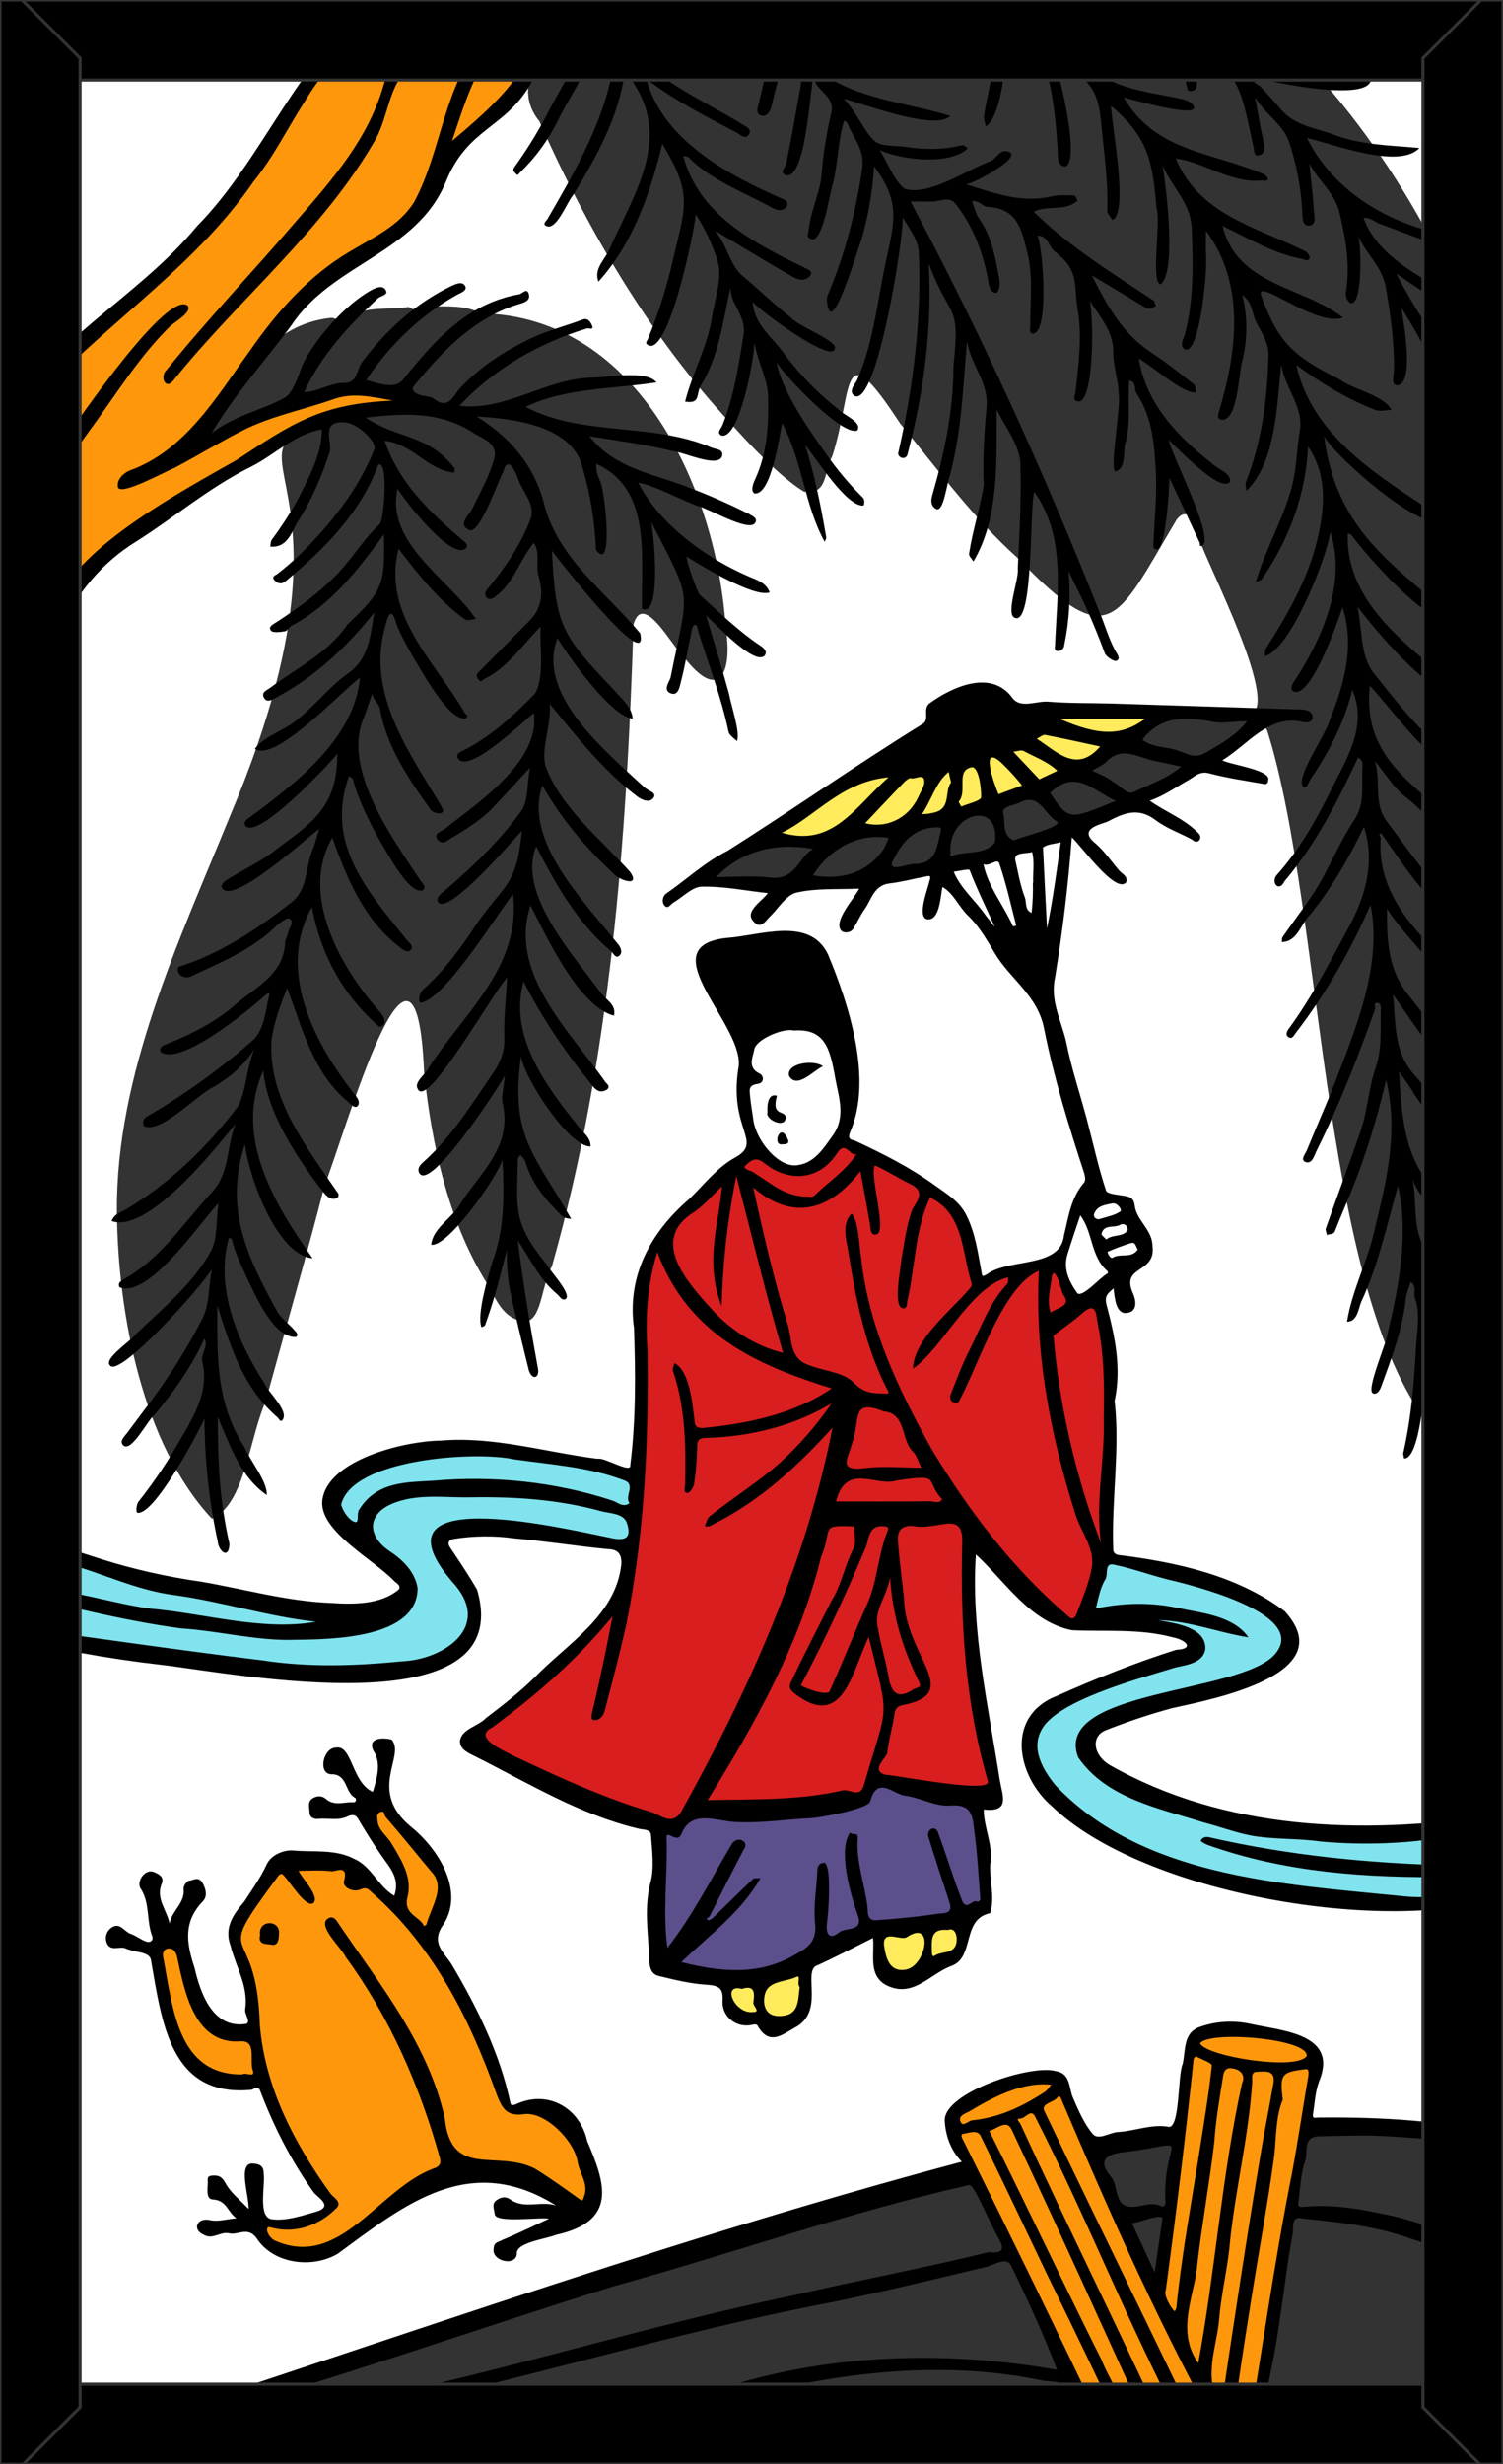 <svg xmlns="http://www.w3.org/2000/svg" xmlns:xlink="http://www.w3.org/1999/xlink" viewBox="0 0 976 1600"><rect x="0" y="0" width="976" height="1600" fill="#808080" stroke="none"/><style>.st2{fill:#ff970d}.st5{fill:#333}</style><path d="M960 22v1556c0 3.3-2.7 6-6 6H22c-3.3 0-6-2.7-6-6V22c0-3.3 2.7-6 6-6h932c3.3 0 6 2.7 6 6z" fill="#fff" id="Paper_Backing"/><g id="Wikipedia_Cropped"><defs><path id="SVGID_1_" d="M960 22v1556c0 3.3-2.7 6-6 6H22c-3.3 0-6-2.7-6-6V22c0-3.3 2.7-6 6-6h932c3.3 0 6 2.7 6 6z"/></defs><clipPath id="SVGID_2_"><use xlink:href="#SVGID_1_" overflow="visible"/></clipPath><g clip-path="url(#SVGID_2_)"><path class="st2" d="M196.6 1463.2c-10 2.4-39.3-12.2-21.7-21.1 12.4 3.6 25.3 1.5 35.7-6.6 7.1-9.2-29-49.8-32-65.6-4.5-10.7-6.5-23.1-21.3-18.8-34.8.6-48.3-30.7-51.6-61-1-7.6-8.2-27.3 1.8-28.6 20.3.8 11.7 36.7 24.5 48.5 40.4 38 37-18.5 22.3-43.7-7.4-14.7 8.4-27.9 15.2-39.3 9.2-21 32.6-14.9 51.6-16.8 8.8-.9 5.5 15.5 15.9 11.8 3.2 0 5 1.8 6.5 3.2 21.1 23.8 21.3-10.9 8.2-24.5-3.5-6.6-10.4-10.2-10.7-19 5.2-29.7 33.6 26.5 43.6 32.8 8.3 11.7 0 27.2-5.9 38.8-5.9 15.9 21 33.3 24.7 50.4 9.1 18.2 15.6 37 23.1 55.6 6.2 17.6 27 3.4 39.1 21 13 8.6 31.5 66.8 3.3 47.3-18.4-20.4-47.7-18.7-70.4-25-32.7 9.4-64.2 58.6-101.9 60.6zM0 469.8c-11.1-42.9-.4-140.1-4-187.1 63.7-71 153.6-130.1 199-219.9C209.8 40 230.8 17.1 251.1-4c2.5 3.2 112.8-6.3 109.9 4-13.6 48.4-34.7 75.1-75.7 100.2-12 64.7-91.7 71.6-119.8 129.8-75.1 95.2-8.3 37.2 49.7 25.4 29.9-9.3 72.8 9.6 12.5 11.7-54 14.5-100.5 52.8-147 82.6C38 373.7 25.7 433 0 469.8zM721.7 1604c-23.8-74.3-77.4-150.2-102-226.1 5.7-19 48.4-30.1 63.5-28.4 30.4 36.4 34 91.8 65.7 129.1 3 0 5.6-2.2 6-5.2 4.5-35.5 9.5-70.2 12.9-105.2-2-60.2 30.4-55 77.2-42.7 16.4 8.4 5.2 33 4.5 48-12.3 65.8-22.9 136.7-34.8 203.1-1.2 7.8-3.6 15.7-1.4 23.3 3.5 9.4-89.4 1.7-91.6 4.1z"/><path d="M477.7 1283.4c-12-1.8-30.9-.3-39.2-9.1-.2-6.6-9.7-4.1-9.3-11-1.1-24.2-2-50.9 1.3-74.4 11.3-.7 15.1-12.8 27.4-12.3 31.1 4.6 62.8 3 93.2-4.9 11.5.7 12.3-15 22-14.8 15.5 3.4 31 12.3 46.9 11.4 28.1 4.2 14.8 45.2 20.6 64.9.1 5.8-9.9 7.4-14.5 7.6-17.3 8-36.8 8.4-56.7 10.1-11-1.5-20.8 11.3-31.7 9.7-17.7 8.4-37.5 25.5-60 22.8z" fill="#5d4e8c"/><path d="M924.2 1236c-82.7-6.6-184-11.8-242.1-74.2-47.6-62.7 58.5-71.1 94.6-88 7.7-13.4-16.6-16.1-25.7-17.8-5.6-4.1-2.9-13.3-14-10.8-30.6 3.6-35.3 9-22.5-24.3.2-24.4 97.1 18 111.6 26.9 60 67.8-219.8 45.4-91.5 115.4 69.4 29.4 146.4 38 220.4 22.4 7.6 1.4 22.7-12.6 25-3.1-.7 68.1 11.4 47.4-55.8 53.5zm-713.8-150.3c-70.8-5-140.6-17.7-210.9-26.6-8.3-3.8-.8-27.3-3.4-34.1 2.1-11.3-7.7-40.5 15.1-25.6 53.6 23 110.5 34.1 167.3 45.6 9.4 3.2 22.5.6 30.1 6.5.2 3.9 1.4 8.5 6.3 8.4 29.7.7 76.8-22.9 35.7-49.4-10.2-4.4-8.9-16.3-17.6-18.5-7.8 1.5-13.7-8.7-15.3-14 4.4-30.2 59.1-35.2 88.9-36.8 23.3 4.2 116.3 1 106.3 35.2-8.2 8.2 6.8 26.7-11 26.8-43.1-6.4-80.3-20.8-116.8-8.3-6.3 11.6 7.3 22.9 13.5 32.1 35.5 56.2-53.5 58.8-88.2 58.7z" fill="#80e3ed"/><path class="st5" d="M137.6 986.1c-44.9-48.2-61.1-132.7-61.7-199.3-.7-89.2 40-174.8 73.4-256.8 109.6-258.7-53.4-234.1 116.5-267.8 4.5-14.4-23.1-6.1-32.1-12.4-11 3.4-22.6 4.9-34 9.1-4.9-1.3-8.9-1.4-12.6 2.6-9.6 1.1-68.4 40.3-49.4 11.4 21-29.4 37.2-62 77-66.5 4-.4 7.9 5 11.7.5 9.8-8.8 25.8-5.3 38.9-7.6 5.1 3 8.6 2.3 13.5-.4 11.6.1 23.4-.9 33.2 4.5 103.4 1.9 153.7 116 159.3 204.7 4.5 28.8-4.2 48.5-27.6 18-6.7-5.4-25.9-42.6-32.3-20.8-4.5 139.8-14.7 281.3-53 416.9-6.3 10.8-6.5 32.3-15.5 35.5-12.8 1-19.4-10-24.5-21-26.6-40.4-38-92.4-43-140.4-5.2-124.8-50.9 38.5-64.7 73.7-11.1 43.6-26.7 97.6-38.2 140.1-10.5 23.1-13.4 66.6-34.9 76zm799.2-50.7c-80.2-81.4-75.8-340.5-114-461.3-8-14-28.8 18.6-39 18.6-5.3 2.6-11.8.8-14 7.7-13 12.7-30.9 13.3-43.6 23.1-20.7 11.3-27.6 4.4-39.3 16.2-10.7 2.5-22.5 11.6-33.6 8.3-11.3 7.5-24.9 12-38.1 11-11-1.3-26.2 13.7-38.9 5.9-15.6-7.4-13.4 17.3-60.2 4.7-14.4 9-34.3 1.2-50.9 4-13.6-13.8 34.1-29.4 47.4-27.7 40.2 10 29.6-8.4 64.2-5.9 11.9 7.8 22-12.4 35.8-5.9 8.6 3.3 13.9-10.8 23.5-8.5 10.2 3.5 11.2-3.6 20.8-6.9 6-2.2 10.4-4.5 16.4-2.8 8.8-4.1 15.7-15 26.4-12.2 9.8-4.7 17.9-18.9 30.6-18.6 3.5.5 7.3-1.5 7.6-5.3 14.3-26.7 48.3-12.6 72.1-15.4 24.8-1.2-27.7-100.9-31.2-114.5-1-7.6-6.8-23-14.8-12.4-39.7 66.7-43.1 87.3-103.4 24.6-28.3-25.3-52.3-58.1-76.2-87.3-39.5-60.4-29.9-21.9-44 21.5-5.6 9.7-2.5 25.3-18.4 22.9-14.8-9-34.9-30.1-48.1-45-52.3-56.3-92.6-125.4-123.7-195.5-23-28.5 17-55.7 2.8-78.8 60.3-9.6 317-1.5 376.6-4 23.7 5.7 72.3-13 89.5 16C886 72.7 936 153.3 965.5 239.1c23.7 6.8 12.5 505.2 14.5 533-6.6 32-18.4 89.5-27.5 127.1-2.9 15.9-2.3 30-15.7 36.2z"/><path d="M505.8 1313c-13.1-2.9-42-3-33.1-23.6 5-4.9 14.1-2.4 20-.8 7.1-3.3 15-6.8 22.5-8.6 15.4-2.3 8.5 36.9-9.4 33zm80.2-30c-15.2 1.6-23.4-28.7-7.7-29.8 14 4.4 51.8-18.3 46.4 10.5-3.1 8.3-13.9 9.4-21 10.1-6.7 1.4-10.8 10.8-17.7 9.2zm-64.8-736.3c-51.4 2.4 38.1-46.9 55.4-46.1 9.4 6 19.1-3.7 28.9 2.5 4.8.4 6.8-7 11.6-5.8 6.1 3.7 10.3-5.3 16.9-3 6.2-1.1 7.8-10 15.7-5.8 5.1-1 7.7-6.4 13.9-5.3 6.7-.7 6.8-10.4 14.8-10.1 7.4.5 3.7-10 9.9-10.4h55.3c15.6 13.1-25.2 12.1-25 22-5.9 16.4-24 7-30.1 19.3l-11.7 5.5c-3.3.8-7.4-1.3-9.6 2.6-7.5 6.5-19 5.3-27.1 8.7-3.3 3.3-11 5.4-15.8 6.8-3.6-.8-6.5-3-9.6.2-6.5 7.4-17.5 2-24.9 4.4a30.36 30.36 0 01-35.9 2.2c-11.3 5.4-21.1 13.5-32.7 12.3z" fill="#ffeb5c"/><path class="st5" d="M922.4 1604c-5.3-5.2-115.5 8.5-117.2-5.1.1-4.8 7.7-3.9 7.4-9.3-.3-8.8 3.8-16.3 5-24 8.4-55.7 17.1-113.3 26.3-164.9-2.1-29.1 40.2-15 58-17.6 24.7 4.4 57.9-1 78 9.9-3.7 4 7.2 211.7-4 210.9l-53.5.1zm-568.2 0c-6.2-7-345 13.8-329.5-7.9 141.9-33 279.6-91 425.2-130.9 59.8-16.6 118-37.6 178.8-50.5 10.9 1.7 17.2 28.6 24 38.1 23.6 47.9 41 102.7 73 145.3 4.4 16.6-367.4.5-371.5 5.9zm395.6-124.5c-5 0-18-33.5-18.6-37.1.8-7.4-11.4-11.9-10.4-19.7-22.3-34.3 12.8-27 33-33.3 22.5-4.4 1.8 31.4 7 41.5-6.2 13-.3 39.2-11 48.6z"/><path d="M435.5 1184.9c-163.4-64.5-144-36.2-52.3-123.7 16.5-23.2 24.3-9.6 25.9-43.3 5.9-46.4 8.4-93.1 7.6-139.8.7-15.5-5-50 10.4-69.2 3 .2 5.7-1.9 6.3-4.9 4.2-17.4 28.6-30.3 41.1-41.8 17.1-24.3 20.3-7.6 41.2-2.8 15.2 7.4 25.2-25.2 38.1-15.5 6.5.9 6.2 8.5 12.4 9.1 14.7 1.5 27.3 14.9 39.5 21 30.8 6.3 15.7 73.1 43.8 52.4 2.1-.9 3.5-.8 5.3-1 7.6 5.5 12.5-3.2 19.8-4.2 4.3 3.4 9.6-.4 13.3 2.8 6.9 5.6 4.2 26.3 16.8 22.5 30.8-13.7 13.2 183.7.7 196.3-6 36.4-55.2-33-65.5-43.8-30-17.9 3.6 144.8 5 161.9-23 11.3-59.8-13.2-79.7-1.1-.5 6.6-9.8 9.4-16.3 6.5-30.8 5.2-64.3 8.8-94.8 4.5-8.5 1.3-9.1 15.5-18.6 14.1z" fill="#d81e1e"/><path d="M976 1386.2c-39-9.5-79.8-11.7-120-11.3-1.3 0-3.9 1-3.4-1.9 1.1-7.1 1.4-14.6 3.9-21.4 13-31.1-23.7-32.9-44.4-37.5-10.9-2.4-22.3-1.8-32.8 1.9-11.1 3.8-9.2 14.6-11.3 24.1-3.4 7.1-1.5 44-9.9 40.7-11-1.6-21.3 2.9-32 3.5-5.7.3-12.9 5.7-16.6 1.2-5.6-6.8-9.3-15.4-12.9-23.8-2.5-5.9-1.4-15.4-10.8-16.9-16.1-4.8-73.3 14-72.3 32.2.4 9.5 3.9 19.4 11.1 26.6-206.3 54.9-404.8 128.4-608.2 192.6-1.4.5-4.4.8-3.2 3.3.7 1.2 3.2 1.4 4.6 1.4 40.5-8.6 80.5-20.1 122.3-22 50.3-3.5 100.5-9.1 148.9-23.8 83.8-19.9 166.5-44.2 251.2-60.3 33.4-6.8 66.5-14.9 99.7-22.8 5.5-1.2 13.6-7 16.5-1.2 10.9 22.1 21.2 44.8 30 67.9-68.7-12-140-10.8-207.4 8.8-44.4 15.3-93.4 25.8-132.6 51.2 2.6 1.5 4.9 2.8 7.7 1.3 30.3-13.2 61.5-23.6 93-33.4 73.4-22.6 152.5-36.8 228.6-21.2 6.5 1.9 15.4-1.4 19.7 9.1 5.8 14.2 14.2 27.3 21.3 41 1.2 2.3 3 2.1 4.9 2.6 2-10.6-4.3-20-8.7-29.1-28.5-59.7-57.4-119.1-86.9-178.3-.8-1.6-2.9-4.9-.6-5.2 3.6-.5 9.2-2.9 11.3 1.2 15 30.6 29.5 61.4 44.2 92.1 18.5 37.7 36.6 75.5 54.4 113.6 1.3 2.6 4 4.2 6.9 4.2 9.9 2.1-24.9-56.8-26.5-63.6-24.9-49.6-48.5-99.9-73.3-149.4 4.9-1.2 11.3-7.8 14.5-.9 9.4 19.9 18.7 39.8 27.9 59.8 23 49.8 45.4 99.8 68.4 149.5.7 2 3.5 3.3 5.4 4.9 1.1-2.2 5.7-2.4 4-5.9-32.4-71.1-67.3-141-100-212-.5-1.1-3.3-3.5-.3-3.4 3.6.1 7.1-6.7 9.8-1.4 36.6 71.7 65.4 147.3 104.3 217.8 4.4 12.4 13 5 6.6-4.2-34.7-72.5-70.2-144.7-104.9-217.3-2.1-4.7 5.8-5.3 8.4-8.4.7-.8 1.5-1.8 2.4.3 32.4 76.1 65.9 152 106.5 224 2.8 5 6.8 12.6 13.8 12.6 9 .3 6.5-9.4 8.3-15.2 1.3-3.3-1.8-11.1 4.9-9.9 10.5 2 20.7 6.1 31 9.2 21 6.2 42 12.2 62.8 18.7 2.4.8 5.1 2.4 6.3.3.3-8.6-35.3-16.2-43.2-20-74.4-24.6-59.2 3.8-48.4-75.3 3-18.7 5-37.7 8.5-56.3.6-3.2-1-10.9 4.5-10.3 23.6 2.6 47.2 4.6 70 12.6 16.8 5.9 34.5 9.5 51.9 13.9 3.2.9 8.3 1.5 8.5-2.8 0-2.5-3.5-4.1-5.8-4.8-24.3-7-47.2-17.3-72-21.9-16.2-3.5-32.8-5.9-49.6-4.3-2 .2-4.3.5-3.8-2.8 1.3-9.1 1.4-18.6 4.5-27.3 1.9-5.3-2-15.5 9-15.7 15.1-.3 30.2-.9 45.2 0 23.6 1.4 47.1 3.9 70.7 5.9 5.2 1.6 9-3.2 3.5-6.8zm-346.6 32.5c1.3-.2 3.7 3.9 5 6.3 5 9.9 9.5 20 14.8 29.8 5.4 10-6.1 7.3-7.3 7.5-41.7 10.4-84 18.1-125.9 27.9-96.7 19.8-190.8 50.4-287.6 69.5-21.3 4.2-43 3.7-64.2 8.5-11 2.5-22.9 4.7-37.3 1.8 92.3-25.6 180.6-57.2 271.8-85.6 77-21.3 152.8-48.1 230.7-65.7zm49-60.4c-14.4 9.4-29.7 16.7-47.1 18.4-2.6.3-6.5 5.2-7.8.2-1-3.7 4.4-4.9 7.2-6.7 17.8-10.8 35.7-18.5 51.9-16.6-1.3 1.5-2.5 3.6-4.2 4.7zm100.9-31.6c5.7-8.4 70.8-3.1 69.2 8.3-6.5 9.7-65.7.2-69.2-8.3zm-24.5 114.2c-1.6 11.2-3.2 22.3-5 34.6l-14.7-32c3.1.1 20.8-7.2 19.7-2.6zm-.1-8.1c-5.9-3.3-11.6-.7-17.5 0-14.6 1.6-10.3-13.1-15.8-19.5-10-11.7-.8-15.1 9.2-16 47.8-6.1 24-12.7 26.2 33.8 0 .6-1.8 1.9-2.1 1.7zm9.2 65.5c-.2.9-.6 1.7-1.1 2.4-2.7-2.2-7.3-10.7-5.8-13.5 6.9-51.1 12.8-99.6 18.1-150.2.3-.8.8-1.4 1.5-1.8 3.6 1.9 10.4 4.3 10.3 5.9-1.7 16.5-4.4 32.9-7 49.4-5.5 35.9-12.4 71.7-16 107.8zm14.2 36.1c-13.1-18.9-4.9-38.4-1.3-58.1 3-28.5 8.4-56.9 11.7-85.3 1-14.6 3.5-28.9 5.8-43.3.8-4.8 3.4-5.5 7.5-4.4 5.4 1.4 6.6 5.7 4.7 9.5-13.1 59.6-17.3 121.5-28.4 181.6zm14.8 29.5c-12.2-20.6-2.7-39.6-1.2-58.3 1.4-17.1 5.8-33.9 7.1-51 3.7-34.3 12-67.6 14.3-102 .3-2.6-1-6.6 2.2-7.3 8.5-.7 13.8-.9 11.1 10.1-2.3 13.7-5.1 27.2-7.4 40.9-9.5 56.6-17.6 110.4-26.1 167.6zm46.3-154c-11.9 59.5-20 119.4-30.3 179.2-13.5-11.5-7.1-25-5.3-37.7 2.9-20.7 6.2-41.4 9.5-62.1 4.6-29 10-57.9 14-87 1.9-13.1.8-26.5 5.9-39.1-2.3-17-.2-17.8 14.8-19.7 1.9-.3 2.3 1.4 1.6 5.5-3.5 20.4-6.5 40.8-10.2 60.9zm138.6-199c.5 3.1-2.4 3-4.4 3.3-10.5 1.6-20.1 4-32.4 4.5-53.1.7-106.4-2.8-156.8-20.8-1.7-.6-4.6-2.4-4.5-2.7.9-2.3 3.2-2.7 5.4-2.3 52 11.9 104.8 17.1 158.1 18.3 6.2 1.8 34.3-5.7 34.6-.3zM640.2 82.1c-.4-2.3-1.7-4.9-1.2-7 3.1-20.9 13.3-51.9 7-71.7-2-2.8-.2-4.8 1.8-5.9 2.2-1.6 3.8.9 4.9 2.5 7 11.1 17.1 16.6 29.8 19.2 18.4 3.7 37 6.1 55.7 7 2.1 1 5.7 1.3 5.4 3.4-4.3 8.9-41.5-.5-51.9-.8 24.5 25.6 35.7 28 69.2 34.1 4.8 1.3 13.2 1.6 14.6 7.1-1.4 5.9-39.8-5.3-45.8-6.7 20.7 35.3 56.2 35.1 90.7 49.7 1.3.4 3.1 2.5 2.9 3.2-.6 1.9-2.6.9-4.2 1-20.3 1.8-36.6-11.7-55.6-14.3 15 36.5 52.4 44.6 84.1 60.2 1.4.7 3.2 3.4 2.8 4.5-.9 2.6-3.2.9-5 .5-18.7-3.5-34.7-13.4-51.5-21.4 9.4 39 52.4 39.2 78.1 59.5-17.3 6.6-57.3-27.3-53-14 11.7 31.7 21.8 39.4 51.3 54.4 9.4 6.8 28.2 9.9 33.3 19.6-3.7 0-7.9 1.2-11-.2-18.3-7.2-35.2-17.5-50.8-29 9.6 43.5 48.3 69 83.2 91.8 3.8 2.8 9.7 5 11.2 9.7-14.3 6-67.8-40.8-76.4-55.1 7.8 57.9 39.8 79.8 80.6 114.4.8.8 3.5 2 .9 3.8-13.1 6-55.5-42.6-63.6-54.1-.5-.6-1.7-.8-2.5-1.2-1.7 47 42.4 75.2 74.3 102.6 2 1.9 6.2 3.5 4.2 7-24.4-4-54.7-39.5-72.2-61.9 3.7 17.5 1.3 32.7 12.1 45 17.3 21.7 34.5 44.1 59.2 58 3 1.6 7.8 3.7 5.7 8-2.5 5-5.5-.4-7.7-1.4-26.2-11.9-42.3-37.8-61.3-58.4-5.7 54.4 40.5 68.1 67.9 102.7-16.3-.3-33.2-22.1-46-31.5-7-5.9-12-14.2-18.6-22.3 4.2 13.5-1.3 27.1 7.8 39.3 15.2 20.6 30.1 41.3 48.4 59.3 3.3 3.2 12.9 4.2 8 10.5-2.9 3.7-9.3-2.9-13.3-6.2-19.6-15-32.8-36.1-46.7-55.8-2.6.3-.3 1.9-.4 3-3.6 50.3 46 77.9 73.2 112-1.7 15.4-66.8-59.1-69.1-66.5-.3 21.3.7 40.5 14.3 57 9.3 11.3 17.4 23.6 26.7 35.1 9 12.3 22.5 20.3 31.6 31.6-.6 4.1-5 1.8-8 0-27.2-16.5-42.6-41.9-60.7-67.7 1.8 19.2.3 37.2 13.9 52.3 12.5 13.8 21.4 30.8 35.9 43 5.7 5.1 12.4 10.6 17.4 16-8.8 12.7-50-39.5-54.7-48.7-2.3-3.8-5-7.3-8.6-12.5 2.7 58.6 11.4 64.9 47.1 106.9-4 1.7-8.5 0-10.2-2.3-8.7-12.1-23.1-19.8-28.2-35 3.2 14.9-.3 30.7 7.7 45 9 16.2 20.4 30.3 33.4 43.3 1.7 1.5 3.5 3.6 1.8 5.7-.5.9-1.7 1.3-2.6.8-.2-.1-.3-.2-.5-.3-14.7-7.2-22.2-20.8-31.7-34.3-.8 39.1 22.4 59.5 42.7 88.2-17.4-.2-26.6-26.1-36.9-40.3 4.5 21.4 7 34.5 11.7 52.5 1.4 9.8 9.8 26.6 6.6 35.1-13.4-8.5-15.5-54.1-23.2-70.8-1 9.3-4.1 57.1-14.4 56.7-.2-1.3-.8-2.7-.5-3.9 5.1-22.6 7-45.4 8.2-68.5.6-10.8 3-21.2-.7-31.8-1.2-3.4 1.5-7.8-2.8-10.4-1 3.6-2.7 7.1-3.1 10.7-2.1 20-9.2 38.5-16 57.2-.9 2.5-2.7 5.2-4.9 4.5-6-.3 8.7-33.3 9.1-39.2 7.4-30.8 13.8-64.3 6.7-95.6-7.1 25-12.8 51.7-24 75.6-1.8 4.7-2.5 12.5-9.1 12.6 3.4-21.3 14.3-41 18.5-62.3 7.8-31.6 14.7-62.2 6.9-94.7-5.8 24.7-13 48.6-22.5 72-3.5 8.7-7.3 17.3-10.7 26.1-1.1 2.8-3.7 1.4-5.1 2.8-.3-1.5-1.3-3.2-.9-4.4 7.4-21 15.2-41.9 22.5-62.9 4.7-13.5 5.3-28.2 9.9-41.5 4.3-12.7 3-24.8 3.3-37.3.1-2 .3-4.8-2.3-4.8-2.8 0-.9 2.9-1.5 4.4-11.2 31.4-23.3 62.3-38.1 92.1-1.4 3-2.8 8.3-6.9 6.8-3.7-1.4-.1-5.3.9-7.8 5.5-13.5 11.4-26.9 16.9-40.5 14.3-37.3 32.2-78.6 24.4-118.7-13.2 30.2-29 57.7-48.8 83.5-1.1 1.6-2.2 3.8-4.4 2.5-2.6-1.6-.8-4.4.2-5.7 15-20.5 26.6-43.2 38.7-65.5 11.3-20.8 17.3-43 10-65.4-9.1 19.1-21.3 40.3-35.2 57.3-6 6-7.9 17.2-18.1 17.5.1-1.1-.1-2.4.5-3.3 5.3-7.7 11-15.2 16.3-23 12-16.2 18.8-35.8 29.9-52.5 7.9-11.6 4.7-23.6 5.7-35.5.2-2.6-.7-4.5-3-5.4-13.1 28.2-27.4 56.2-47.6 80.1-3.9 7.9-9.3.4-4.9-4.2 14.2-15.9 25.1-34.8 34.4-53.7 9.7-19.8 25-42.5 14.4-66.2-5.4 22.3-15.7 40.9-27.5 58.7-1.1 1.7-1.8 5.6-4.5 4-5-6.2 15.3-34 17.6-43.8 9.5-23.3 16-48.1 8.1-72.5-2.7 8-21 61.2-32.3 54.3-1.3-1.5-1-3.8.8-6.1 18.1-27.5 34.4-64.3 23.6-97.2-2.4 17.1-26.1 76.8-42.6 80.6.2-1.6-.1-3.6.7-4.9 14.1-22 27.3-45.1 33.3-70.2 4.6-19.5 7.3-41.5-5.9-61-1.4 31.1-12.4 60.8-30.1 86.2-.7 1-2.5 1.2-3.8 1.8 5.9-20.3 16.9-39.2 22.7-59.5 3.8-12.1 3.6-25.5 5.8-38.3 2.8-15.9-9.4-27.4-12-43.4-2.9 26.2-3.3 63.2-22.6 82-.1-2-1-4.2-.3-5.8 10.3-26.3 13.8-53.4 14.6-81.6.3-11.3-6.8-17.3-9.5-26.1-1.4-4.5-2-9.6-7.5-13.7 3.4 13.7 3.5 27.9.3 41.6-2.7 7.7-2.9 41.6-14.3 39.4-2.2-.8-1.9-2.9-1.3-4.7 11.7-38.5 17.7-83.4-8.3-117.9 0 6.1-.2 10.2 0 14.2 1.3 8.2-3.5 65.3-13.4 62.9-4.3-2.3-1.1-6.9-.4-9.6 6-22.6 5.4-45.2 4.6-68.4-.6-17.3-11.9-26-19-41.6 2.7 15.6 9 69.6-1.2 77.2-6.8-1.3.4-40.3-2.7-49.7-2.6-30.1-5.3-45.8-29.5-66.1.4 12.7 11.6 69.9.8 74-1.2-2-3.3-4.1-3.3-6 .7-19.9-2.3-39.5-4.2-59.2-1.8-19.1-7.6-26.7-32-42.4 5 9.7 19 69.2 9.1 72.9-5.5 0-5-6.7-5.1-11.6-1.8-24.6-4.4-70.1-30-81-3-1.6-1.7 1.9-1.7 3-1.7 14.5-3.4 55.8-14.9 63.6zM729.6 0c-1.1-4.3 2.4-2.9 5-1.6 2.2.5 4.3 1.1 6.5 1.6 31 8.9 63 18.6 95.2 10.2 1.7-.3 4-1.6 4.5 1.1-1.8 6.6-13 6.5-18.5 8.4-14.2 3.5-28.6-1.4-43 .3 23.1 27.2 60 28.1 92.4 31.5 4.7.5 11.1 1.7 16-2.1.4-.3 1.8.2 2.5.7 2.7 16.7-59.4 4.2-69.3 1.5-2.1-.4-6-.4-6.3.4-.8 2.5 2.5 2.7 3.8 4.1 4.5 4.8 8.9 9.6 13.1 14.6 8.6 10.5 21.5 12.2 33.2 16.2 18.5 7.4 38 7.4 57 9.2-13.1 14.1-56.1-2.6-73-6.5 18.1 36.5 56.5 57.8 96 63.8 1 0 2.8 3.4 2.5 3.8-5.6 8.2-14.6.9-21.7-.9-9.4-3.4-18.8-6.9-28.1-10.5-4.1-1-7.7-5.1-12-4.2 9.2 24.9 36.3 37.5 57.7 50.6 8.3 4.6 16.7 9.1 26.1 11.3 1 .2 1.5 2.6 2.2 4-16.7 4.5-49.1-19.4-64.8-29.9 26.6 49.6 29.9 45.4 72.5 74.4-2.6 3.4-6.2 4-9.4 1-8.9-5.8-17.8-11.6-26.7-17.2-1.9-1-4.5-.1-3.5 2.5 9.4 22.2 31.5 58.3 29.6 81.5-8.3-17.5-16.5-35-25.3-53.7-1.8 10-1.8 36.8-10.2 40.8-2.8-.2-2.7-3-2.5-5.2 8.9-46.1 3.2-63.2-21.2-102 1.4 8.7 9 49.6-2.6 50.5-4.3-.2-2.2-6.5-2.1-10 .2-18.1-2.2-35.8-5.3-53.6-2.4-13.7-13-21.7-18-33.5 2.1 5.2 3.2 46.6-5.2 43.6-1.8-1.4-3.2-4.5-2.8-6.6 3.1-17.6 0-34.5-4-51.7-3.1-13.4-13.6-20.6-19.6-32.2 1 10.6 2.3 20.1 2.8 29.7.2 3.8 2.3 10.1-3 10.6-4.9.5-4.3-6.8-4.5-9.6-.8-15.3-3.7-30.5-8.6-45-4-11.3-14.9-17.2-22-28.7 2.1 11.3 3.6 20.5 5.7 29.6.8 3.7.6 7-3.1 8s-3-3.1-3.6-5.1c-9.5-44.9-8.9-45.6-46-74.7 3.3 12.6 9.6 21.3 9.2 31.9-.1 2.7.2 5.7-3.4 6.2-1.6.2-2.3-.2-2.6-.9-3-15-9.8-30.5-17-43.9-3.9-7.6-19.1-7.2-24.6-14.3zM494.1 75c3.5 1.3 6.1-2.4 6.8-5.7 2.5-11.2 6.4-22.1 6.3-33.9 0-2 1.7-4.1 2.6-6.2 11.1 8.9 12 19.5 9.1 32-2.6 15.1-5.3 30.2-8.4 45.2-.5 2.6-4.6 5-.6 7.3 13.2 4.2 15.9-53.5 18.3-63.9 1.6 9.7 14.3 12.2 11.6 23.6-3.1 13-5.2 26.3-6.3 39.6-1 12.8-7.3 24.1-8.4 36.7-.2 1.7-1.8 4.5 1.5 5.4 7.6 3.9 12.3-30.7 14.4-36.4 3.2-13.2 3.2-27.5 7.1-40.4.8.6 1.9 1.1 2.2 1.8 3.7 9.7 11.5 16.5 9.5 30-4.2 28.2-11.2 55.2-22.2 81.3-1.2 2.8-.5 6.9.7 9.9 4.7 8.6 18.8-40.3 20.7-44.4 4.7-15.9 7.6-32.3 8.6-48.9 15.5 21 14.1 32.7 8.9 56.1-6.5 27.6-8.5 57-20.1 83-1.5 2.7-5.8 7.3-1.3 10.1 14.6 5.8 31.7-102.5 31.1-116 4.3 7.4 10.2 14.9 10.4 22.5 1.9 44.1-3.6 87.8-13.4 130.8.2 3 5.1 4.4 6.1.5 10.7-41 16-80.9 13.8-123.9 14.2 38.1 20.6 23.9 16 66.9.1 28.8-6 56.6-13.8 83.9-.9 3.2-.9 6.7 2.6 8.6 5 2.4 7.1-18 8.9-21.6 7.7-29.5 8.4-55.8 11.1-87.1 3.1 16.4 14.2 26.4 12.7 43.1-1.5 16.3-2.6 33.3-1.8 50-2.3 14.7-7.3 29.7-9.5 44.6-.3 1.5 1.8 3.4 2.8 5.1 17-28.7 14.9-66 15.1-98.7 5.4 11.2 14.4 22.3 15.4 34.4.7 23-.6 46-1.7 69 1 6.6-8.3 29.8-1.8 31.9 12.3 4.7 9.3-71.6 12.5-81.8 20.9 29.2 14.8 65.9 13.5 99.4-.1 1.5-.8 3.9 1.7 3.9 2.3.1 4.2-1.6 4.3-3.9 3.3-15.8 4.2-32 2.8-48 3.8 8.3 8.1 16.1 11.7 24.4 4.3 9.5 8.2 19.1 11.8 28.9.9 2.4 6.2 5.7 7.6 5 3.2-1.6.1-4.7-1-7-4.2-7.8-6.5-16.4-10-24.6-36.1-91-76.5-180-122.7-266.6 4.7 0 9.1-.1 13.6 0 5.3.2 11.4-4 15.7 1.6 10.9 13.9 17 29.8 20.6 47 .8 3.8.7 9.7 5 10.7 2.3.5 3.4-5 2.8-8.3-2.5-13.8-4.7-27.6-13-39.6-2.4-3.4-3.3-7.8-4.8-11.7 4.3-.8 7 3.7 10.4 3.8 19 .8 21.9 15.1 25.4 29.2 4.1 16 1.8 32.2 2 48.4 0 1.7-1.1 4.7 2 4.6 10.4-1.2 6.3-55.4 2.7-63.6 6.6 0 7.2 6.8 10.9 10.1 15.9 12 12.7 20.1 15 36.7 3.3 18.3.8 36.2-1.1 54.1-.3 3-2.7 5.7 1.5 6.8 10.8 1.2 10.3-57.2 7.5-65.6 6.5 10.2 15.3 19.9 15.4 32.8-.3 9.6 3.5 18.8 3.5 28 1.8 7.2-6.7 52.3-1.6 50.1 7.1-2.9 4-13.4 6.3-19.4 3.3-13 1.1-26.4 2.2-39.6 5 1.1 2.9 5.8 4.7 8.4 10.5 15.8 11.7 34.1 12.6 52.1.7 15.1-1 30.4-1.6 45.6-.2 1.8-.2 3.7 2.2 3.6 5.9-.1 8-38.9 8.2-46.3 6.6 14.1 13.3 28.3 19.6 41.9.4.9-.4 3 1.6 2.1 8.6-4.5-18.7-56.3-21.8-68.8 6.5 6 34.5 35.5 40 27 .4-5.9-9-8.2-12.5-12.3-21.9-17-42.3-38.9-46.8-67.4 9.3 5 28.5 23 37.3 21.9-.5-1.8-.4-4.4-1.6-5.3-9.1-7.2-18.2-14.5-27.9-20.8-18.6-12.3-28.7-30.8-38.3-49.9 11.6 7 23.3 13.9 34.9 21 2.7 1.6 4.6-.3 6.7-1-.5-1.3-.7-3-1.6-3.7-26.9-17.9-54.7-34.9-77.7-57.6 9.3-4.8 20.3.4 28.5-7.4-.8-1.1-1.5-3.2-2.4-3.2-4.8-.1-9.9-.5-14.5.6-19 4.6-36.3-1.8-55.7-7.8 6.3-.8 40.6-19.7 25.9-21.6-4.7 0-6.1 4.9-9.8 6.5-15.5 5.6-40.3 23.1-56 17.9-6.7-5.4-10-15.1-16-25 15.4 6.8 46.3 9.7 57.2-1.3-1.2-.7-2.7-2.2-3.7-1.9-12.2 3-24.4 3-36.7 1.1-7.1-1.1-16.5 0-20.6-4.2-7.3-7.3-11-18.1-19.6-27.1 16 4.3 58.9 20.8 69.3 11.2-25.3-7.8-55.1-10.5-77.8-24.1-7.9-6.5-12.7-17-21.2-23.9-.7-.6-.8-1.9-1.2-3 17.6 7.8 35.5 16.9 54.6 21.8 8.4 1.9 34.4 8.5 41 5-13.2-7.7-29-8.2-42.9-13.1-22.4-6.7-43-17.2-64.2-27-1.7 0-3.1.8-3.3 3.5-1.4 17.5-5.1 34.4-9.2 51.3-.5 2.9-3 7.9 1.1 9.2zm214.7 103.7l-.2-.3.2.3zM512.4 698.6c-2-8.3 16-10.8 22-6.3-6.5 3.1-16.9 15-22 6.3zm-.5 42c.5 2.2-2 2.5-4 2.4-6.9 1.1-1-16 4-2.4zm-13.5-18.4c-.4-4.8.4-12.6 6.1-10.7-3.8 14 5.4 8.8 5.8 14.2-.8 7.5-13.7.9-11.9-3.5zM105.2 1081c46.6 5.5 231.1 41.9 204.6-48.8-5.4-9.4-11.5-18.4-17.5-27.4-2.4-3.6-.1-5.2 2.5-5.6 12.8-2 25.8-2.2 38.7-.4 20.4 1.8 40.4 5 60.7 7 4.7.1 9.6 1.1 9.3 9.5-3.3 33.5-34.9 51.7-56.1 73.6-9.9 9.8-20.8 18.2-31.8 26.6-5 5.4-15.8 7-16.9 14.8-.3 6.1 6.5 8.3 11.2 10.8 34.1 17.2 66.9 37.2 104.2 46.1 3.1 1 8.3.2 8.6 4.2.7 10.3 2.3 21.2-.3 30.9-4.2 16.1-1.6 31.9-.9 47.7.2 4-.3 11.5 6.3 13 10.3 2.5 20.8 5.1 31.4 5.7 7.8.5 10.5 2.4 10 10.3-.6 10.4 8.9 18 19.2 15.7 1.8-.4 3-.5 3.7.8 7.5 13.2 16.3 5.3 24.1 1 18.9-9.9 5.9-34.1 13.2-39.8 12.5-5.6 24.6-12 37.5-18.4 1.1 10.9-3.3 24.1 8.5 30.6 17.5 8.9 28.5-7.4 42.4-12.4 6.3-2.3 8.5-7.8 10.2-13.7 2.5-8.7 3.8-18.3 15-20.6 3.2-10.4-.5-21 0-31.5 2.3-12.3-4.2-23.7-4.2-35.8 17.5 2 12.1-9 10.4-19.2-7.5-48.4-18.8-97.2-15.5-146.4 19.2 17.7 35 43.7 62.4 49.2 21.7 1 43.9-1.2 65.4 4.6 8.9 1.7 14.3 7.6 2.3 8.1-26.3 8.3-52 18.6-77.2 29.8-34.2 13.1-26.3 52.4-3.5 71.8 59.1 57 217.4 83.8 293.1 58.6.2-6.9-8-2.8-12.5-1-18.2-.1-36.3 2.8-54.6.6-76.8-7.7-167.3-12.3-223.7-71.8-9.9-12.1-17.4-27-6.1-40.3 15-16.9 61.3-29.3 84.3-36.3 7.3-1.6 17.9-3 19.1-12 .5-14.1-19.7-16.7-30.7-18.6 20.3.3 39.3 8.1 58.7 11.1-9.9-14.1-30.3-15.7-46.1-19.1-17.8-3.8-35.2-3.3-53 .4 1.6-6.3 2.8-13.4 6.1-18.8 2.2-3.2-.9-11 5.6-9.7 13.6 2.8 26.7 8 40.3 10.9 16.8 4.3 86.1 22.3 64.2 47.4-22.7 25.8-144.4 22.6-127.7 66.8 18.4 26.8 52.4 33 81.5 42.3 10.1 2.6 19.9 6.3 30.2 8.4 15 2.8 31 1.8 46 4 36.7 3.3 73.7.4 109.3-8.8 10.3-1.1 15-11.4.6-7.9-83.4 12.2-172.3 9.6-247.3-33.1-10.7-6.5-12-18.5-2.5-22.4 14.1-5.6 28.5-10.4 43.2-14.4 27.7-6.1 110.2-22.1 73.2-62.9-30.8-23.3-70.8-32-108.4-36.6-1.8-.5-3-1.5-3-3.6-1.2-32 4.5-64.9.9-96.4 4.6-21.3.2-41.9-5.2-62.2-1.6-6.1.9-7.6 4.5-10.9.8 5.8 1.3 17.5 9.2 15.9 6-1 5.8-7.3 3.3-12.9-7.9-18.1 15.2-12.3 12.8-30.5-.2-10.8-10.5-16.5-11.6-26.5-.4-3.3-1.8-5-5-5.7-4.7-1.1-12.8-1.3-13.6-3.8-5.1-15.5-8.5-31.4-12.7-47.2-4.3-16-9.6-31.8-12.9-48.1-2.9-14.2-10.9-27.1-7.5-43 5-30.6 8.5-59.3 10.9-91 6.4 5.8 28.5 37 35.3 29.2 1.2-4-2.4-5.3-4.4-7.5-5.3-6.1-9.8-13-15.9-18.1-10.5-8.7 1.9-11.6 8-13.7 10.3-5.5 20-9.8 31.4-1.1 7.1 5.4 15.9 8.4 23.8 12.7 3.7 3.8 7.4-1.5 3.7-4.5-9-9.2-21-13.5-31.3-20.8 8.9-3 16.4-8.4 24.5-13 4.3-2.2 7.5-6.5 14-4.8 11.3 3 22.9 4.7 34.4 6.7 1.4.3 3.8 1.1 4-2.1 2.5-6.7-24.3-10.1-29.8-13 17.2-10.5 30.3-30.4 53-24.8 2.8.6 5.7-.5 5.7-3.2-.1-5-6.4-5.2-10.4-5.1-39.8-1.3-79.6-2.5-119.5-3.8-13.9-.4-27.9-.1-41.8-1.2-7.8-.6-17.7 4.6-23.1-2.2-13.6-19.1-39.1-7.6-54.2 3.4-4.4 3.9.6 10.2-4.3 13.3-42.8 26.4-84.2 55.5-126.6 82.3-14.8 7.4-26.6 18.6-39.9 27.8-2.2 1.5-3.2 5.5-1 7.9s3.9-1 5.6-2c6.2-3.6 12.3-10.3 18.5-10.4 14.4-.3 28.8 2.7 42.9 4.2-3.1 4.8-15.6 11.8-9.3 18.4 4.4 5 7.2.6 10.3-2.8 5.8-5.5 10.8-14.3 17.5-15.9 12.7-3 26.4-2 40.8-2.6-3.5 7-17.1 21.2-11.5 27.4 1.6 1.5 5.9 1.6 7.8-1.5 2.5-4.1 4.5-8.7 7.3-12.6 4.5-6.3 5.9-15.5 16.2-16.7 7.9-.9 15.7-3.1 23.5-4.5 1.6-.3 3.9-1.2 2.4 2.8-1 4.9-8.1 22.8-1.9 24.9 8.7 1.8 9-15.4 10.3-20.9 7.5 4.3 10.5 12.9 16.8 18.8 7.2 7 12.2 15.9 17.3 24.4 10 16.8 28 27.4 32 49.3 6.3 31.5 15.9 62.7 25.9 93.2.8 2.8 1 5.1-.1 6.3-8.8 10.4-10 22.4-13 34.3-2.3 21.5-35.7 14.5-50.2 25.3-3.3 1.9-2.9.8-3.4-1.9-2.3-12.4-4-25-9.8-36.6-4.4-8.8-12.2-13.5-19.9-19-16.3-11.8-34-20.8-52.1-29.2-1.9-.9-5.8-.3-3.3-6.1 14.6-34.1-.8-82.2-14.6-115.2-12-24.7-44.4-11.9-65.7-10.5-51.7 5.6 13.5 57.9 7.5 85.1-6 39.7 16.6 47.3-2.2 57.6-11.5 6.3-20 17.5-29.6 26.8-25.2 21.6-40.6 50.1-35.9 83.8 1 29.8 1.3 59.2-2.4 89 .8 5.9-17-5.4-21.2-4.1-34.5-4.4-67.7-14.8-102.2-11.8-22.4.2-73.3 12.1-76.6 38.8-2.2 20 33.7 38.5 46.8 52.5 1.7 1.4 4.5 3 2.8 5.4-11.6 9.8-29.4 9.7-44.1 8.7-28.6-1.1-56.1-9-84.1-13.8-21.8-3.1-43.4-7.9-64.4-14.5-22-7.2-44.1-13.7-65.9-21.5-1.5-.3-2.9.2-3.7 2.6-5.7 5.3 40.6 19.7 44.5 21 24.3 6.3 46.8 17.9 72.1 21.1 30.8 4.2 60.9 14 91.9 17.3-34.5 6.2-72.2-5.4-107.4-8.5-17.7-2.3-34.8-7.5-52.4-10.4-9.8-.7-50.6-14.8-55-7.6 1 3.7 6.5 4.7 10 5.6 38.7 9.7 77.3 19.8 117 25.2 25.1 1.6 49.4 8.3 74.6 7.4 24-.3 79-.9 79.2-33.5-1.7-10.5-9.4-18.2-18-23.9-14.5-9.6-14.9-23.5.5-30.5 16.2-7.3 34.1-4.3 51.2-4.6 28.7-.5 57.4 1.3 85.4 9 6 1.6 14.6 1.3 16.8 7.7 4 12-3.9 11.3-12.3 9.3-31.2-6.3-159.5-36.7-99 31.3 23.1 27.9-8.6 48.2-34.9 49.2-30 3-60.5 4-90.3-.6-56.7-6.9-113.4-15.3-170-22.9-2.3-.2-6.1-1.3-6.6 1.8-.4 2.8 3.7 4.3 6.6 4.8 34.1 8.8 69.2 15.2 104.6 19.2zm576.7-566.2c16.4-16.1 28.5-1.1 42.6 5.2-30.4 12.7-30.7 12.6-42.6-5.2zm-30.4 13.4c-1.3-4.8 6.5-5 10.4-7 13.1-6.7 16.1 7.1 23.7 11.7 7.8 3.4-24 10.7-27.1 12.8-8.4-3.4-5.4-12-7-17.5zm84.9-14c-4.7 2.4-9-4.4-13.7-6.6-4-3.2-8.9-5-13.5-7.2 3.1-1.9 6.8-3.3 9.2-5.8 10.1-10.4 20.3-2.9 30.5-.7 5.9 1.2 11.8 2.5 18.1 3.8-9.1 8-20.4 11.3-30.6 16.5zm51.4-45.5c7.1 1.3 14.7-.8 22-.3-7.3 9.3-17.9 15.2-28 20.9-7.1 3.8-13.3-1.3-19.7-2.8-6.9-1.7-14.5-1.6-20.3-6.2 12.1-15.9 28.5-15 46-11.6zm-44.3-1.9c-15.1 11.1-29.7 11.2-55.3 0h55.3zm-64.7 10.4c12 2.3 23.9 5 35.6 7.5-15.5 18.1-28.8 2.6-41.2-5 1.9-.9 4-2.8 5.6-2.5zm-14.1 10.4c7.3 4 15.9 7 21.9 12.9l-11.7 5.5-16.9-17.9c2.3-.2 4.9-1.3 6.7-.5zm-14.4 7.7c4.8 4.6 9.3 9.5 13.4 14.7l-15.3 5.7c-2.5-5.7-12.6-33.6 1.9-20.4zm-19.4 2.9c4.3-.9 6.4 12.5 6.2 19.5-.1 2.2-8.3 4.1-12.9 6-.6-1-1.2-2.1-1.7-3.1 6-6.8-2.2-20.3 8.4-22.4zm-53.9 6.5c-21.6 18.8-36 45.8-69.2 36 21.9-10.8 38.8-33.3 69.2-36zm-76.3 65.1c-12.3-1.4-24.8-.3-35.6-.3 16.5-17.3 38.8-22.6 63-18.3-9.2 4.5-11.1 20.4-27.4 18.6zm73.3-18.9c-9.8 14.9-26 20.9-46.1 17.5 10.6-17.1 29.2-27.7 49.2-24.3-1.1 2.3-1.8 4.8-3.1 6.8zm-12.2-16.4c7.8-8.2 16-17 24.4-25.7 1.5-1.6 4-3.9 5.4-3.5 3 .9 8.9-3.9 8.6 2.8-.1 2.5-2.3 6-3.7 9-6.6 14.5-21.1 21-34.7 17.4zm49.1 5.2c-2.5 9.4-2.5 20.7-16.4 21.3-2.8-1.1-19.5 6.7-14.5-2.5 5.7-11.6 13.3-20.7 27.5-21.3 1.9-.1 4.1-.3 3.4 2.5zm-5.3-11.9c-2.3.6-4.6.8-6.9.8 6.1-8.9 8.8-20.4 17.3-27.4.5 2 .9 3.9 1.6 6.9-4.7 5.7.7 17.4-12 19.7zm11.5 24.6c-.6-25.3 32.8-32.9 28.9-5.3-6.6 8.2-18.3 5.2-27.5 8.5-2.8 1-.6-2.3-1.4-3.2zm23.2 42.3c-6.6-9.7-16.6-17.8-21-28.7 3.6-.4 10-2 10.3-1.1 4.9 12.6 10.8 24.6 16.4 37l-5.7-7.2zm17.5 6.8c-5.9-13.5-16.3-25.9-19.2-40.4 3.7 1.9 9.1-4.2 10.3-.5 4.5 13.2 7.5 26.9 11 40.4l-2.1.5zm13.1-28.5h-.2c.2 6.6-.1 13.2-.8 19.7-4.6-1.8-3.2-6.8-4.4-10-3-7.8-4.3-16.1-6.2-24.2-1.1-5.5 7.4-4 10.9-5.3 1.7 5.9.4 13.6.7 19.8zm9 29.8c-1-19-1.8-35.2-2.6-52.5 2.8-2.4 8-2.3 11.5-3.5-2.7 19.3-5 36.7-8.9 56zm-190.7 703.6c-12.2 1.6-20.9-18.7-7.5-15 10-3.3 7.8 5.3 7.5 9-.2 2.1 4.9 6.1 0 6zm17 2.6c-10.7.2-10.7-9.6-9.5-14.2 2.3-8.9 13.4-7.8 20.4-11.2 3.4-1.6 0 4.8 2.2 6.5-1.3 8.9-.1 18.7-13.1 18.9zm80.8-30c-9.9 1.1-12-8.7-13-16.5-.4-9.9 10.9-2.1 15-4.8 18.3-12.2 12.2 20.6-2 21.3zm20-9.2c-2.1 1.4-1.8-2.3-1.9-3.8-.3-8.6.3-13.7 10.3-12.9 5.3-2 6.7 4.9 5.4 9.4-1.9 6.2-9.6 4.4-13.8 7.3zm25.7-80.8c2 14.7 2.8 29.6 3.9 44.4 0 .4-1.5 1.5-1.7 1.4-3.4-2.1-6.5 5.5-9.8.2-6-15.1-10.6-30.8-16.3-46-2.9-4.3-7.5.1-5.8 4 2.8 9.4 5.9 18.7 8.9 28 1.6 5 3.4 10 4.9 15.1 2.1 7-5.3 6.1-7.4 6.4-13.4 2.1-26.9 3.3-40.4 4.3-6.4.5-5.3-6-5.7-8.8-1.9-14.9-7.5-29.4-6.3-44.7.3-3.9-3.9-1.4-4.9-3.5-8.2 11.1.2 40.3 4.7 53.1 4.6 11.7-7.7 8.3-11.8 11.7-6.3 5.3-8.9 1.3-8-6 .9-5.9 3.4-37.4-1.8-39.2-1.9.3-4.2 1.1-4.4 4.4-.4 11.7-2.7 23.5-1.5 35s-4.2 15.6-13.1 20.4c-23.4 13.7-48.4 11.2-73.8 4.8 18.1-17.4 39.1-32.7 51.4-54.5-1.7.2-3.9-.3-4.9.6-8.8 8.3-17.3 16.8-26 25.2-.8.8-2.7 1.8-3.2 1.4-2-1.4.6-1.5 1-2.3 7.4-14.6 14.7-29.2 22.3-43.6 2.5-3.3.3-6.2-3.3-6.3-1.9.1-3.7 1.3-4.6 3-13.5 22.7-25.3 46.3-41.7 67.2-3.2-22.9.1-46.4-.5-69.6-1.2-9.5 6.4 3 9.5-4.2 6.9-17.3 24.4-7.5 37.7-7.8 15.5.6 31-1.9 46.5-2.6 6.2-.3 36-5.8 38.4-10.6 1.8-7 4.6-9.2 7.8-9.2 4.7 0 10.3 4.6 14.7 5.2 10 1.2 20.1 7.3 29.7 6.4 14.6-1.1 14.3 7.8 15.5 16.7zm-50.6-227.7c30.2-4.6 18-.2 29.7 12.2-2.1 3.1-5.2 1.3-7.7 1.3-20.2.2-40.4.1-61.2.1 6.3-25.7 26.3-9.3 39.2-13.6zm-29.3-22.7c6.5-16.5-1-30.9 21-22.2 14.9 1.4 11 18.3 19 26.1 2.5 2.5 3.5 6.5 5.5 10.5-12.4 0-25-1.3-37.3.3-17.4 2.2-9.8-7.5-8.2-14.7zm25.2 85.8c1.7 26.3 9 47.7 19.1 68.3 1.6 3.2-2.3 3.1-3.8 4.1-9.8 6.5-14.4 3.2-16.3-7.9-1.9-11.3-5.5-22.4-7.3-33.7-1.7-10.1 5.8-18.2 8.3-30.8zm-15 17.4c-8.4 18.8-16 38-24.5 56.8-3.5 2.1-14.6-2-18.5-4.3 15.2-28.7 29.4-59.2 42-89.3 2.7-5.9 1.5-15.1 12.3-14 2.3.2 3 .9 2.1 3-6.3 15.4-6.5 32.5-13.4 47.8zm-8.4-50.7c0 4.8 1.6 10.5-.4 14.4-5.7 10.9-7.8 23.7-14.1 33.6-9 17.9-18 35.1-26.5 53.1-1.7 3.6-.3 5.4 3.2 8 31 23.2 36.8-15.9 47.3-37.3 13.5 55.4 13.1 40.6-3 95.7-2.4 9.7-9.7 2.5-14.4 4-28.2 6.5-58.4 5.6-87.2 6.2 30.6-49.4 59.5-100.6 73.6-157.6 8.1-19.5-1.5-21 21.5-20.1zm87 165.8c.7 7.7-58.2-4.1-66.3-4.5-10.8-2.8.6-11.1.9-14.5.8-8.1 3.5-16.6 4.6-25 .5-3.6 2.1-5 4.9-5.7 40.9-7.7 1.8-31.7 1.3-69.7-1.4-12.1-2.9-24.2-3.9-36.3-.5-6.5 1.3-10.9 9.7-10.4 16.2 3.4 33.1-11.2 32 11.4-1.3 52.1 2.2 104.5 16.8 154.7zm75.1-235.8c.9 26.8-5.7 54.6-1.7 80.9-16.4-42.9-27.3-90-30.9-134.8 6-4.8 12.6-9.1 18.3-14.2 9.7-8.7 9.3.7 10.3 5.7 4.3 20.5 4.5 41.5 4 62.4zm22.1-109.8c-4 6.1-11.3 2.2-16.3 5.3-1.7 1-3.5-3.7-3.3-3.8 5-2.2 10.1-4.1 15.3-5.7 3-.8 3 2.4 4.3 4.2zm-6.5-12.6c-3 4.8-9.8 2.5-13.9 6.1-1.1-1.3-3.4-2.8-3.1-3.8 1.7-6.4 8.2-3.4 12.2-5.8 1.6-.9 4.5-.5 4.8 3.5zm-10-17.3c3.2-.7 6.6 4.2 5.2 5.2-3.9 2.7-9.1 3.5-13.7 5-2.9.3-3.9-2.1-3.3-3.5 2-5.3 7.3-5.8 11.8-6.7zm-29.2 33.3c2.6-8.6 5.6-17.1 8.4-25.6 8.4 11.2 6.6 26.7 17.6 36.2.3.3.4 1.4.2 1.5-4.8 2.4-15.8 15.5-19.6 13-5.1-7-9.5-15.5-6.6-25.1zm-10 13.5c.1-.6.8-1.2 1.3-1.8 4 4 3.7 10.1 6.4 14.8 5 6.9-4.4 7.9-8.6 11.1-2.7-8.5.2-16.5.9-24.1zm-118.4-34.5c.6 2.5.2 9 4.2 7.8 7.7-1-4.6-38.7-.8-44.8 8.1 3.5 15.5 8.5 23.5 12.3 10.7 5.4 2 12.7.4 17.4-3.7 10.5-4.8 21.4-6.8 32.1-.3 5.5-5.6 30.5 1.3 31 2.9.1 2.2-3.1 2.8-5.4 5.1-22.2 4.8-45.6 14.6-66.6 21.9 10.4 20.7 35.2 26.8 55.1.6 2.2.1 2.9-1.6 4.7-11.9 14-35.6 32.3-36.3 51.4 18.7-12.5 37.8-54 61.9-59.3-.2 1.4.2 3.3-.5 4.1-11.9 12.5-17.3 28.7-24.9 43.6-4.6 8.9-8 18.5-11.8 27.8-.9 2.3-.7 4.8 2.1 5.8 2.4.9 3-.3 4-2.6 11.8-22.1 28-73.6 51-82.9-2.8 53.5 7.6 107.3 23.9 158.5 3.7 11.5 12.8 21.9 10.4 34.7-1.9 10.3-6.3 20.1-10 30-.8 2.1-2.7 3.7-5 1.2-35.9-30.5-64.6-68.2-88.9-108.6-21.7-39-41.3-80.1-45.9-125-1.3-7.4-1.4-22.9-6.1-28-6.1 5.9-3.9 15.9-2.3 23.6 4.9 31.4 11 62.9 25.9 91.5 1.4 2.5-1.7 1.7-2.8 1.7-7.3-.1-12.8-.2-19.5-7.1-7.1-7.3-21.1-7.5-31.4-12.3s-8.6-16.6-11.4-25.4c-9-29.4-15.8-58.8-22.4-89 25.7 22.1 49.9 15.1 69.6-10.6 2.1 11.6 4.2 22.4 6 33.3zm-75.6-67.2c-.9-6.1-2-12.3-2.3-18.4.1-2.1 1.1-3.8 5-4.3 4.9-.6 4.1-5.5 1.5-6.7-8.1-3.8-4.5-10.5-3.6-15.2.7-7.2 19.4-14.6 25.6-12.8 20.4-1.5 23.7 11.7 27.1 31.1 2.1 11.7 7 24.8-1.4 36.7-6.4 9-12.7 19.4-25.2 19.8-12-.2-25.4-17.5-26.7-30.2zm-5.4 30.7c8.4-8.9 10.8-2.1 18.8 2.2 15.1 7.9 31.2 4.8 41.3-11 5.3-8 8.2 2.8 12.4.9-7 10.9-18.4 18.2-27.6 27.2-.7.8-3 .7-3.6.5-15.5.2-24.4-8.9-34.8-15.1-1.3-1.6-7.8-2.5-6.5-4.7zm-33 29.8c6.6-4.6 12.1-11 18.1-16.7-1.9 24.2-11.5 48.9-.2 77.8.7-28.4 3.9-56.7 9.5-84.6 10.8 41.4 19.2 76.9 30.4 114.9-18.8-4.6-35.3-15.6-47.6-29.7-15.8-17.4-38.8-44.2-10.2-61.7zm-52.8 187.4c-37.3-12.3-77.2-16.4-116.2-13-17.4 1.1-36.8.3-48.3 18.5-2.2 2.6.3 9.4-3.1 8.3-3.9-1.3-7.5-6.8-8.8-11.2 7-29.8 86.8-35 112.2-29.5 24.1 3.5 48.8 4.9 71.9 13.8 7.3 2.8-.3 10.3 3.2 14.7-4.1 3.1-7.8-.5-10.9-1.6zm8.9 79.8c11.7-57.9 14.4-117.3 13.7-176.3-1.4-20.8-.7-41.9 6.3-65 19.9 53.5 64.5 73.5 113.3 88.6-24.8 16.8-54.3 22.8-83.6 25.7-5.1.1-5.3-1.9-5.6-5.6-1.3-10.2-3.1-31.8-13-36.5-.3 1.7-1.4 3.6-.9 5 8.1 23.9 8.4 48.7 7.9 73.5 0 2-1.6 5.5 1.5 5.8 1.3.1 4-3.6 4.3-5.8 1.2-8 1.9-16.2 2-24.3 0-5.2 2.3-5.6 6.3-5.7 28.3-.8 56.5-7.7 81-22.4-9.7 14.2-21 27.2-33.7 38.7-14.3 12.8-30.7 22.7-45.5 34.7-1.7 1.3-2.1 4.2-3.2 6.3 2.2.7 3.7-.1 5.8-1.3 30.6-15.4 54.3-37.5 77.2-62.6-17.4 88.5-54.5 170.7-98.1 249-5.9 10.1-13.9 2.2-19.7.5-30.7-9.1-59.8-22.5-88.8-36.2-6.2-3.3-27.8-12.1-14.3-18.7 29.3-21.6 54.7-43.7 78.1-72.2-4.5 23.4-8 40.4-13.1 61.8-.3 1.8-1.7 5.7 1.6 5.7 3 0 5.5-2.7 6.4-6.2 5-19 9.9-37.7 14.1-56.5zm-86.2 405.5c-1.8 8.7 14.8 12.1 15 3.5-.6-7.2 19.7-9.6 25.4-12.1 40.3-8.9 32.1-33.4 20.3-60.9-4.7-21.6-25.5-33.2-45.4-24.3-1.9.9-4.3 1.7-4.5-.6-6.8-32-21.7-62.2-38.3-90.1-4.8-7.6-13.9-13.8-5-25.9 13.5-21.5-3.1-48.2-20.5-62.6-29.6-23.7-4.1-46.3-13.2-57.1-4.9-1.5-16.2-1.7-11.9 7.2 5.4 7.9 2.1 18.4-.4 26.7-13.8-6.2-13.3-30.5-23.9-28.8-8.5.2-11.9 17-3.1 17.3 10.8-.1 8.7 11.9 15.5 15.3.9.5.8 3-1.1 2.9-6-.4-12.3 2.7-17.9-2.2-2.5-2.2-5.9-2.1-8.7-.3-3.5 2.3-1.9 6.1-1.9 9.2s2.9 4.4 5.6 4.1c6.3-.7 12.8 1.4 19.1-1.6 1.6-.8 4.8-2 6.8 1.5 4.7 8 9.6 15.8 14.9 23.5 5.4 7.9 12.7 15.1 8.6 26.5-10.5-6.1-14.7-19-25.9-23.9-12.2-6.5-26.4-4.3-39.7-5.5-5.2-.5-14.1 2.3-17.2 9-4 8.7-9.5 16.3-14.6 24.2-6.8 8-13.3 16.6-8.9 28.6 3.4 13.8 11.8 26.3 9.5 41.4-.5 3.1 4.1 8.4.5 9.4-21.4 3.3-29.5-19.6-33.4-36.5-5.4-16.3-7.3-29.9 5.5-43.2 3-3.1 2-7.9-.4-12-2.6-4.3-6-1.5-8.8-1.2-1.4.2-3.6 3.5-3.4 5.1 1.1 9.4-7.7 14.3-9.1 22.6-1.8-8.8-9.1-16.1-5.1-25.8 1.7-4-1.2-6-4.8-7.5-6-2.8-12 6.3-8.8 10.7 6.1 9.5 3.6 20.8 7.4 30.7 1.1 3-1.3 4.6-4 3.6-3.5-1.3-6.5-3.8-10-5-4.2-1.4-7-8-12.7-3.8-2.9 2.1-4.1 6-2.9 9.4 2.3 6.4 8.5 2.1 12.4 3.9 5.6 2.7 15.4 1.9 16.4 7.4 7.2 41 12.6 89.3 65 84.4 2.1-.2 4.4-3.5 6 .8 8.9 23.3 20.1 45.4 34.7 65.8 2.3 3.1 13.5 9.1 1.4 12.6-8.7 2.4-19.3 6.2-28.9 4.8-8.9-1.7-3.8-22.2-5-29.6.2-4.9-2.8-6.3-6.7-6.5-10.6-1.1-2.6 21.2-3.1 29.5-6-6.4-11.7-10.7-14.8-16.5-2.4-4.4-4.4-5.5-8.8-5.2-2.1.2-3.1.8-2.9 2.9.3 4.6-1.8 12.3 3.3 12.6 9.1.5 9.6 8.3 15.3 12.2-6.4.6-12.1 2.4-17.2 1.2-8.4-1.9-11.8 6.2-4 9.5 5.9 3.5 10.8-2.3 16.6-.9s12.3-5 18.1 3.7c10.9 16.2 35.8 19.3 52.4 9.5 44-32.4 85.8-66.3 141.8-31.2-9.6-3.4-20.5 2.5-29.5-3.8-3.8-2.6-6.5-1.6-9.3.3-3.3 2.3-1.5 5.9-1.2 8.7-.2 6.5 28.8 2.1 35.3 3.3-11.3 5.2-20.5 9.8-30.1 13.7-2.8 1.6-5.6 1.4-5.8 5.4zm-66.4-262.8c-3-5.1-8.8-8.6-9.1-15.2-.1-1.8-.9-4 1.8-5.1 3.1-1.3 2.6 2 3.3 2.9 10.7 12.3 20.9 25.1 31.4 37.6 6.9 9.4-1.5 21.1-4.7 32.4-.2.5-1 .7-1.5 1.1-3-6.5-13.6-7.6-10.8-18.8 3.3-12.9-3.9-24-10.4-34.9zm-96.8 150c-41.7.6-45.1-42.5-51.2-74.8-.6-2.5-.9-5.9 2.3-6.8 3.4-.9 5.5 1.6 6.4 4.8 4.8 22.8 11.3 57.7 41.4 55.3 10.8-.6 5.3 12.8 8 19.4 1.1 4.4-4.9.5-6.9 2.1zm190 61.2c-24.7-12.7-54.5 7-58.6-32.8-10.5-47.7-41.9-86.4-68.6-125.8-1.4-2.2-3.6-6.2-7.3-3.8-7.2 4.6 9 19.2 11.4 24.7 28.5 39 48.2 83.6 61.1 130 .9 3.1 1.1 5.6-3 7.3-36.3 12.6-61 66.3-104.1 47-2.4-1.1-5-4.7-4.9-7.1.1-1.2.6-1.6 1.4-1.6 16.3 4.8 32.3-.7 43.8-12.4 3.7-3.7-2.1-6.9-4-9.3-23.5-32.7-42.6-69.1-45.9-109.8-2.1-70.3-32.5-36.4 11.2-95.4 2-2.9 3.1-3.3 5.4-.1 3.2 3.3 13.4 20 18.2 16.7 4.4-4.6-8-16.8-9.6-21 6.8 0 14.2-.6 21.4.3 2.7.3 11.1-4.6 8.1 6.3-1.2 4.2 5.9 7.6 10.7 5.5 4-1.8 5.1-.1 7.4 2 40.2 35.1 63.8 82.6 81.4 132.1 3.2 7.8 6 13.4 17.3 11.8 13.7-1.9 32.7 17.1 34.9 31.1 1.2 7.6 7.5 14.2 4 22.9-.9 2.3-.8 2.6-2.9 1.1-9.5-6.8-18.9-13.6-28.8-19.7zm6.3-1331C364.3 56 379.6 34.9 382.3 11c1-12 6.5-10.5 13.5-7.3 25.6 11.5 49.2 27.5 76.5 35 7.9.6 4.7 8.3-1.7 6.1-26.3-4.5-48-21.5-71.9-31.4 15.4 35 54.8 49.3 85.1 68.4 1.5.8 4.1 2.5 2.8 5-2.4 4.4-6.2.5-7.6-.3-20.4-10.8-41.4-21.4-59.4-35.4 11.1 40.4 53.5 62.7 89.6 78.5 1.5.4 3 2.7 1.6 4.6-3.4 4.4-8.5 1.2-10.9-.1-18-9.8-37.8-17-52.8-31.9-.7-.7-2.2-.7-3.4-1 9.8 38.1 45.9 56.6 78.1 72.3 1.9 1.2 6.3 2.1 4.6 5-2.4 4-7.5 3.6-11 1.6-16.1-9.2-32-18.9-51.2-30.4 8.9 10.6 9.3 22.1 18.1 29.5 10.7 8.9 20.6 18.7 31.6 27.3 4.9 5.5 28.9 14.4 28.3 19.4-.3 11.7-49.8-24.8-53.5-30 1.1 15.1 12.6 22.8 20.1 33.2 10.1 13.7 22 26 35.4 36.5 3 3.7 16.1 8.4 12.5 13.9-9.7 4-46.6-34.9-52.5-44.3 3.7 19.1 20.9 43.4 32.5 59.9 7.1 10.1 15 19.6 23.8 28.2.9.9 1 3.8.2 5-11.2.7-30.3-30.3-37.8-39.3 6.3 20.3 10.1 39.2 13.6 59.7.2 1-.6 2.1-1 3.1-13.1-23.9-14.5-52.5-27.6-77.1-1.8 8.6-7.1 47-17.9 45.7-2.7-1.4-1.1-6.2.5-9.5 7.7-17 8.7-34.6 8.3-53.2-.3-11.6-5.9-20.3-8.9-34.8-.5 12.6-10 62.4-21.3 59.9-3.6-1.7-.4-4.4.5-6.6 7.5-18.8 10.5-38.5 13.7-58.5 2.1-13.1-8.9-20-8.4-31.2-4.9 21.7-7.4 44.6-19.3 63.8-3.3 6.1-.1 12-10.2 10.5 4.6-18.7 14.7-35.9 17.5-55.3 1.9-11.9 6.8-25.1 3.7-35.6-3.3-10.8-8.1-21.2-14.3-30.7-.9 11.3-17.8 93-31.1 84.8-2.1-1.4-.7-2.1 0-3.8 7.3-17.8 13-36.1 17.1-54.9 8.1-33.2 10.9-40.9-7.7-71.9-8.1 33.4-19.8 65.5-41.5 89.5-3.3-8.9 4.8-14.6 7.7-22.3 18.1-39.6 41.9-75.1 9.5-114.3-3.8 29.5-18.5 55.7-33.8 80.6-3.9 4.6-10.2 21.7-16.6 20.1-3.9-1.3-.6-3.5 0-4.6 19.1-33 39-67.1 43.8-105.6 1.5-5.3-8.5-30.4-10.8-16.9-3.2 22-16.8 39.4-26.2 58.5-6.2 12.6-14.5 24-24.6 33.7-.9.8-1.2 2.3-2.5.8-1-1.1-2.6-2.3-1.1-4.3 7-9.8 13.8-20.4 19.7-31.5zM249.1 55.2c1.5-5.5 5.1-10.5 11.3-12.1.4 1.2.7 2.3 1.4 4.6-9.4 12-10.2 27.9-17.4 41.9-34.2 60.1-89 104.1-131.7 157.3-5.4 6.9-9-2.5-4.7-6.5 27.2-33.6 57.1-64.9 85.1-97.7 23-26.4 46.3-53.1 56-87.5zm-68 1201.2c.1 3.6-1.2 7.1-4.6 6.3-3-.6-9.4.2-7.6-6.2-1.6-10.5 14-10.3 12.2-.1zM0 366.4l-1.5-2.6c10.7-29.4 26.8-55.6 45-80.9 9.3-12.8 64.9-94.2 78.3-84.5 3.1 3.9-6.5 9.5-11.1 13.2-20.5 20-35.4 44.7-52.3 67.7-10 13.7-19.3 27.8-28.6 42-7.8 11.8-13.9 24.6-20.9 37-2.2 3.6-4.3 7.6-8.4 9.4l-.5-1.3zM-2.7 475c6.5-31.1 29-55.8 40.6-84.3 12.1-35.7 82.7-73.2 115.7-92 37-24.4 55.1-36.5 101.5-38.6-13.6-2.4-25.9-5.4-38.5-.9-19.5 6.9-40 10.8-58.6 20.1-15.3 7.7-29.9 16.8-45.1 24.7-5.4 2-35.3 18.7-36.4 12.1-.7-5.1 4-9 7.5-10.5 36.5-13.1 56.6-48 78.3-77.9 17.3-25 38.1-48.5 64.2-64 15.5-9.4 32.2-16.5 42.3-32.3 18.6-34.4 19-76.6 46.2-106.8 3.3-3 5.4-10 10.6-7.1 4.9 2.7-.5 6.8-2.4 9.4C307.9 46 301.1 69 293.5 91.6c28.1-24 54-45.6 59.6-86.2.6-1.7 2.6-2.9 3.9-4.3 10.9 7.4-3.8 37.4-12.6 53.7-16.8 28.9-40.7 28.2-54.9 63.3-19.1 46.4-73.6 52.9-100.2 93-17.8 24.2-36.2 43.9-51.9 70.1 16.2-12.1 33.4-15 47.7-23.1 4.9-2.8 8.5-13.7 11.4-21.3 8.3-17.1 27.4-38.6 43.9-48 3.6-2 7.8-3.9 9.9-.7 2.4 3.6-3.1 3.8-5 5.7-19.1 17.7-36.8 37.1-47.8 60.8 8.9-.1 17.2-6.3 26.6-6 8.4-.4 7.5-8.9 11-13.5 15.8-20.9 34.6-38.1 58.2-49.5 2.4-1.1 7.1-3.3 8.8.2 1.4 2.9-3 4.4-5.3 5.6-23.8 13.2-44 32.8-59 55.4 6.6 1.5 18.5 6.7 23.9-.3 12.8-15.8 26-31.5 42.7-42.4 9.9-6.5 21-11 32.7-13 2.1-.4 5.4-4.9 6.4.4.7 3.7-2.9 4.9-6.3 5.9-29.1 8.6-49.8 30.4-68.6 53.4-2 2.4 1.1 5.3 6.3 6.2 2.4.4 5.2.6 6.9 2 9.6 7.5 12.8-2.5 16.8-6.8 13.1-14.1 28.4-23.8 45.7-32.3 11-5.3 22.7-8.1 34-12.4 3.5-1.4 5.3 1.9 6.1 3.7 1.6 3.5-2.2 1.6-3.4 2.1-31.3 9.5-60.4 26.4-82.7 50.2C328.7 267 354 246 384 245.2c10.2 0 35.8-5.2 42.3 3.1-28.2 4.4-58.7 3.3-85 15.9 36.5 19.3 81.9 10 120 26.1 2.8 1.6 9.2.9 7.5 6.2-3.3 7.5-25.4-3.3-32.5-3.7-17.6-4.4-35.8-6.7-53.5-9.6 13.9 18 34.6 23.2 54.8 29.8 16.8 5.9 33.2 12.9 49.1 20.9 1.8 1.1 5.4 2.5 3.8 5.4-3.4 6.9-30.4-9.2-37.4-10.8-12.9-4.6-25.5-12.3-38.7-15.2 10.5 20.3 27.7 35.3 45.8 47.2 8.8 5.6 18 10.4 27.6 14.5 5.1 2 9.9 4.1 12 9.6-9.6 3.8-44.4-17.1-53.9-23.2-.6 1.9 6.7 23.2 8.7 25 12.8 11.5 25.1 23.5 39.5 33.1 2 1.3 4.4 3.6 2.4 6.2-6.5 6.8-32-20.6-38-26.2 5.3 18.1 10.3 34 15 51.4 1.1 6.8 7.5 25.2 5 30.3-1.9-2-4.9-3.7-5.4-6-4.7-22.5-13-43.8-19.8-65.6-.3-5.6-3.7-5.1-4.3.8-2.3 10.8-4.1 21.8-6.9 32.5-.7 2.8-1.6 8.9-6.2 7.4-5.8-1.9-1.4-7.4-.5-10.2 11.8-59.2 15-47.4-12.5-101.2 2 10.5 6.1 58.1-4.4 56.8-2.5.3-1.5-2.1-1.6-3.3-.6-32.2 6-75-29.6-91.2-.5 4 .8 7.5 2.3 11 2.9 4 9.4 61.1-2.6 44.8-.8-19.5-4.1-38.7-9.9-57.3-9.1-23.5-44-28-67.5-29.2 23.9 14.8 38.5 34.2 44.4 59.2 10 34.4 39.9 55.2 61.7 81.5 6.3 28.2-53.9-48.9-57.3-53.6 2.4 49 6.2 54.5 40.1 90.2 4.7 5.6 11.9 11.1 12.3 18.8-13.8-1.2-41.2-39.7-48.8-52.2-14.1 36.5 31.5 73.7 56.8 97.1 2.3 2 8 3.2 5.5 6.6-2.6 3.6-7.9 1.2-11.1-1.4-22.2-17.1-38-37.7-56.2-59.6 1 14.3-5.6 28-2.9 39.9 9.6 27.1 36.2 48 55.2 69.3 7 10.4-8.3 4.7-11.1.7-18.1-16.7-34-35.7-46-57-12.5 35.7 27 75.3 48.7 102.5 2.1 2.3 3.7 5.8 1.3 8s-3.9-1.6-5.6-3.1c-21.8-18.3-35.5-42.9-48.4-67.8-12.6 30 23.9 70.4 41.6 94.6 3.7 5.2 10.5 7.8 8.9 15.3-22.9-6.1-43.7-51.1-54.2-71.6-14.6 44 25.7 81.8 48.7 114.8 1.1 1.1 3.5 3 .7 4.9-6.2 3.6-9.2-3-12.3-6.6-15.8-19.7-30.3-41.3-41.6-63.7-10 35.3 14.9 68.5 36.1 94.7 3.1 4 7.5 6.7 7.4 12.4-14.1.5-43.6-45.2-45.2-58.8-7 53.2 8.7 63.5 32.6 105.8-3-.3-5.4-.6-7.1-3-10-9.8-18.7-20.4-22.7-34.3-.5-1.6-2.1-2.8-3.1-4.2-.6.9-1.8 1.8-1.7 2.6-.6 32.4-3.7 40.9 18.5 68.3 2.4 4.5 15.7 18.4 12.9 22.3-2.5 2.2-4.2-1.4-5.9-2.8-11.6-9.8-16.4-21.2-25.6-34.9 4 31.2 7.8 53.8 13.1 83 1.3 6.1-3.6 8.3-5.9 1.3-3-12.2-6-24.3-8.8-36.6-3.7-15.2-5.6-23.7-5.5-41.4-4.9 18.9-7.9 31.6-14.1 48.7-.2.7-1.5.9-2.3 1.4-3.3-7.8 4.3-33.3 7-42.3 8.1-21.7 7.7-43.8 6.6-66.6-3 10.8-35.4 57.2-46.3 55.3 1-10.3 12.4-16.6 17.7-24.7 12.8-21 35.3-38 28.7-67.1-1-4.5.7-9.5 1.4-18-5.5 10.1-48.5 75.3-55.5 63.3-1.7-3.1.8-5.5 2.4-7 18.6-16.5 31.6-37.7 45.5-58 4.2-6.1 7.6-13.4 7.3-22.2-.5-12.8 1.1-25.7 1.8-39.7-8.4 8.2-52.3 86.6-58.1 72.1-2.6-4.3 5.6-9.7 7.3-13.8 23-35.6 60.4-65.9 54.6-112.6-11.6 15.2-45.3 69.7-60.3 70.6-1.6-2.1-.2-6.9 2.5-9.1 13.6-12.2 24.2-26.8 34.1-42 18.8-26.8 26-24.5 29.5-60.6-7.6 8.3-45.8 52.7-53.9 47-2.7-3.3.9-5.7 3.5-7.9 18.4-15.6 35.9-32.4 50-51.9 4.6-6.4 3.6-16.9 5.6-28.1-9.5 10.2-17 18.6-24.8 26.7-8.7 8.9-19.6 14.9-30 21.3-1.9 1.2-4.7.2-5.8-2.4-1.4-3.8 4.6-4.6 6.6-6.9 21.6-16.9 61-43.6 56.5-74.2-6.9 5.4-41.2 38.8-48.8 30-2.2-2.8.1-4.3 2.2-5.3 18.5-9 33.3-23 47.4-37.3 6.4-10.9 2.9-30.2 3.7-43.5-12.2 12.1-21.4 26.6-37 34.2-1.4.6-1.6 2.5-3.4.1-1.5-2.1-1.6-3.1.2-4.9 10.9-10.9 21.7-21.9 32.6-32.9 8.6-8.6 9.5-18.5 6.1-29.8-1.9-6.8 1.5-14.7-3-21.1-9.2 11.2-12.9 26-25.1 35-4.4 3.8-8.9-1-4.8-5.2 11.3-13.7 21.4-28.5 27.7-45 3.6-9.3-4.5-17.3-7.8-25.7-1.5-5.2-7-16.6-9.7-5.4-3.5 5.6-16.1 44.1-23.2 37.4-6-3.1.6-9.1 2.6-12.6 5.2-10.8 11.3-21.3 14.5-32.8 3-10.4-7.3-13.3-13.2-17-21.3-14.1-45.1-13-70.1-10 21 14.1 40.5 10.5 57.6 32.8.4.5-.2 2.8-.3 2.8-16.7-1.2-27-18.8-45-20.6 9.6 27.9 29.3 46.2 50.1 64.1 1.7 1.5 4.6 3.3 2.9 5.4-8.8 9.5-40.1-30.6-44.6-38.4-8.2 35.4 33.9 59.1 50.8 84.6-2.4.1-5.6 1.4-7 .3-17.4-12.5-30.2-29.1-43.2-45.8-10.9 42.8 23.9 73.4 42.9 106.3.6 1 3.3 2.5.5 3.8-11.2 1.6-29.3-32.5-35-41.8-4-7.4-8.4-14.5-10.7-22.7-3.8-9.8-6 4.1-7.2 8-10.1 41.5 16.3 78.5 36.5 112.1 1.3 2.2 2.9 4.8 1 5.7-2.2.9-6-.4-7.1-1.9-14.3-20.3-28.5-40.5-33-65.8-.6-3.2-4.3-5.4-5-9.7-2.1 5.9-3.9 11.9-6.3 17.6-12.1 33.2 19.8 76.8 37.6 103.7 1.1 1.5 4.4 4.4 1.5 6.4-9 2.9-22.9-24.4-27.4-31.4-7.3-13.1-14-26.3-18-40.8-.2-.8-1.6-1.3-2.5-2-16 44.6 13.3 76 37.8 106.7 1.5 1.8 4.5 3.6 2.3 6.1-2 2.3-4.8.1-6.6-1.3-23.5-17.7-34.7-44.6-44.3-71.5-21.6 37 5.5 84.7 30.8 113 2 2.2 4.6 6.3 2.1 8.9-.6.7-1.5 1.1-2.4.9-23.7-20.5-38.1-47.3-43.8-77.7-22.4 40.1.2 85.5 25.5 118.7 1.9 2.9 6.1 6 4.7 9.8-2.1 3.4-5.4-1.2-7.4-2.7-22-18.3-29.5-48.3-38.8-73.3-4.4 10.9-8.7 22.6-10.2 34.1-2.4 37.5 23.2 69.9 43.4 99.4.4.6 0 2.5-.6 2.8-4.6 2.1-7.6-1.9-9.5-4.2-16.4-21.4-36.3-50.9-38.6-78.5-19.6 43.1 7.9 87.9 32 121.9-22.9-1.9-41.3-52.1-44-74.2-13.4 42.2 1.2 72.7 20.6 108 2.5 5.2 7.9 8.4 11.5 12.8.8 1 3.4 3 1 4.5-14.3.6-25.8-26.2-31.4-37.7-3.8-8.4-8-16.5-10.1-25.5-.1-.6-1.2-.9-1.9-1.3-9.3 32.2 5.5 67.5 23.1 94.7 2.7 6.2 15.7 17.5 11.8 23.5-1.6 2.1-2.4-.6-3.3-1.4-21.8-18.8-29.9-43.6-39.2-72.7-.1 34.9-.7 63.6 17.8 92.2 3.6 8.7 14.9 22.1 14.3 30.8-16.9-11.7-23.4-31.1-31.8-50.6.1 31.1 1.2 53.8 7.6 82.4-.4 10.6-7.2 4.4-7.6-1.6-5.7-26.2-8.5-53-8.6-79.8-4.8 10.5-33 63.5-43.7 61.1-1-.8-.5-5.7 1-7.4 8.4-10.6 16-21.7 23-33.3 10-17.6 23.4-35.8 18.3-57.3-1.3-5.2 4.3-9.9 1.3-15-8.2 18-19.5 34.1-32.3 49.3-4.4 3.4-15 24.7-20.3 20-2.9-2.8.7-5.7 2.6-8.3 5.5-7.4 11.1-14.8 16.6-22.2 11.9-16.2 22.6-33.3 31.8-51.2 4.9-9.2 4.2-19.9 6.4-32.8-5.2 10-60.2 71.2-66.1 62.5-4.4-4.2 13.8-16 16.6-20 17.4-16.8 37.1-32.7 48.9-54 4.5-8.2 3.3-19.5 5-31.4-12.9 13.9-45.4 62.1-64.3 54.7-1.8-3.6 2.7-4.8 4.7-6.3 23.2-13.7 37.5-36.2 55.3-55.4 11.5-12.4 9.1-27.4 15.2-44.3-15 18.7-57.4 71.2-80.3 63 1.4-3.9 4.3-5 7.6-6.6 29.1-16.7 54.9-41.8 74.8-68.3 5.4-11.8 4.8-23.2 10.3-36.8-7.9 12.3-17.2 19.1-26.8 24.8-10.6 5.1-34.1 30.4-44.9 25.3-1.2-2.3-.3-5.1 2-6.3.1 0 .1-.1.2-.1 24.2-14.1 47-30.5 68.1-49 7.9-6.9 8.5-19.3 11-29.5.8-3-2.1-.6-2.9.2-10.7 9.7-54.9 46-67.6 36.5-.9-2 .5-3.8 2.4-4.5 16.8-6.5 33.1-14.8 46.4-26.4 12.8-11.2 31.3-19.2 32.1-40.5.1-1.9 1.6-3.8 1.8-5.8.4-3.3 4.8-7.1.9-9.4-1.5-.9-6.6 3-9.2 5.5-15.7 15.1-35.6 23-54.8 32.1-4.2 2.1-10.4-1.7-7.9-6.3 26.6-8.2 50.9-24.3 73-41.6 11.1-8.5 9.2-23 14-34.4 1.7-4.1 2.7-8.4 4.3-13.5-8.3 5.9-59 52.6-63.6 37.2.7-1.6 1.8-2.9 3.2-3.9 11.4-7.1 24-12.8 34.2-21.3 23.3-17.1 38-27.7 37.9-60.7-7.1 8.7-51.2 55.3-59.5 46.9-1.7-2.5.6-4.5 2.5-5.6 30.2-22.3 68-51 71.8-90.9-11.9 8.9-55.6 55.9-68.3 46.2 7.3-9.1 20.4-12 28.9-20 10.9-8.9 19.8-20.5 31.3-28.6 14.2-9.9 14.5-24.4 17.4-39.8-18.5 22.9-38.1 41.4-63.7 55.2-2.8 1.6-6.2 3.5-8 .1-2-3.7 2-4.8 4.6-6.8 17.2-12.9 36.9-22.1 49.6-40.7 23.3-22.1 24.3-25.8 23.7-58.5-17 23.1-34.2 45.6-60 59.3-1.6.9-2.7 3.3-4.3 3.6-3.1.5-8 1.1-9.1-.5-2-2.8 1.9-4.2 4.2-5.8 14.6-9.6 28.3-19.5 40.4-32.5 9.2-9.9 16-21.5 25.9-30.7 3-1.8 6.1-42.6-.8-38.6-11.4 31.1-35.3 55.1-60.2 75.6-2.4 2-4.9 1.7-7-.5-2.6-2.7.8-3.5 1.9-4.4 5-3.9 9.8-8 14.4-12.4 20-19.8 37.8-41.8 48.3-68.2 2.3-4.6-10.4-16.6-18.1-17.5-17.6-2.1-8.8 12.7-10.8 18.9-5.3 16.5-12 32.1-21.4 46.4-3.6 6.8-6.7 16.2-17.2 15.2.3-1.5.2-3.3 1-4.5 5.9-7.9 11.3-16.2 16.2-24.8 7.2-14.4 16.4-30.1 16.3-46.8-17.6 3-30.4 16.3-45.7 24.1-27.3 13.4-50.3 33.3-75.8 49.3-19.1 12-33 27.9-43.7 46.8C29 425.4 15 451.5 3 478.2c-2.7 5.8-5.9.6-5.7-3.2zM0 277.1c29.7-55.2 88.6-82.7 127.7-130 44.3-45 65.1-109 116.9-146.9 1.1-.7 2-1.4 3.2-.5 1.2.1 3.2-1.7 3.5.7-16.4 21.8-38.6 40.4-52.8 64.5-11.4 17.6-20.7 36.8-33.8 52.9-36 52.6-89.8 87.9-133.6 133.4-8.1 9.3-16 18.5-22.6 28.8-2.9 5.5-13.5 3.9-8.5-2.9z"/></g></g><g id="Layer_1_2_"><g><path d="M52 1548v15l-37 37h946l-37-37v-15H52M52 52V37.7L14.3 0H0v1600h15l37-37V52m872 0V37.7L961.7 0H14.3L52 37.7V52h872m52-52h-14.3L924 37.7V1563l37 37h15V0z" id="Layer0_0_FILL_1_"/></g><g><path id="Layer0_0_1_STROKES_1_" d="M961 1600h15V0h-14.3L924 37.7V1563l37 37H0V0H961.7M52 52V37.7L14.3 0m.7 1600l37-37V52h872m0 1496H52" fill="none" stroke="#333" stroke-width="2" stroke-linecap="square" stroke-miterlimit="3"/></g></g></svg>